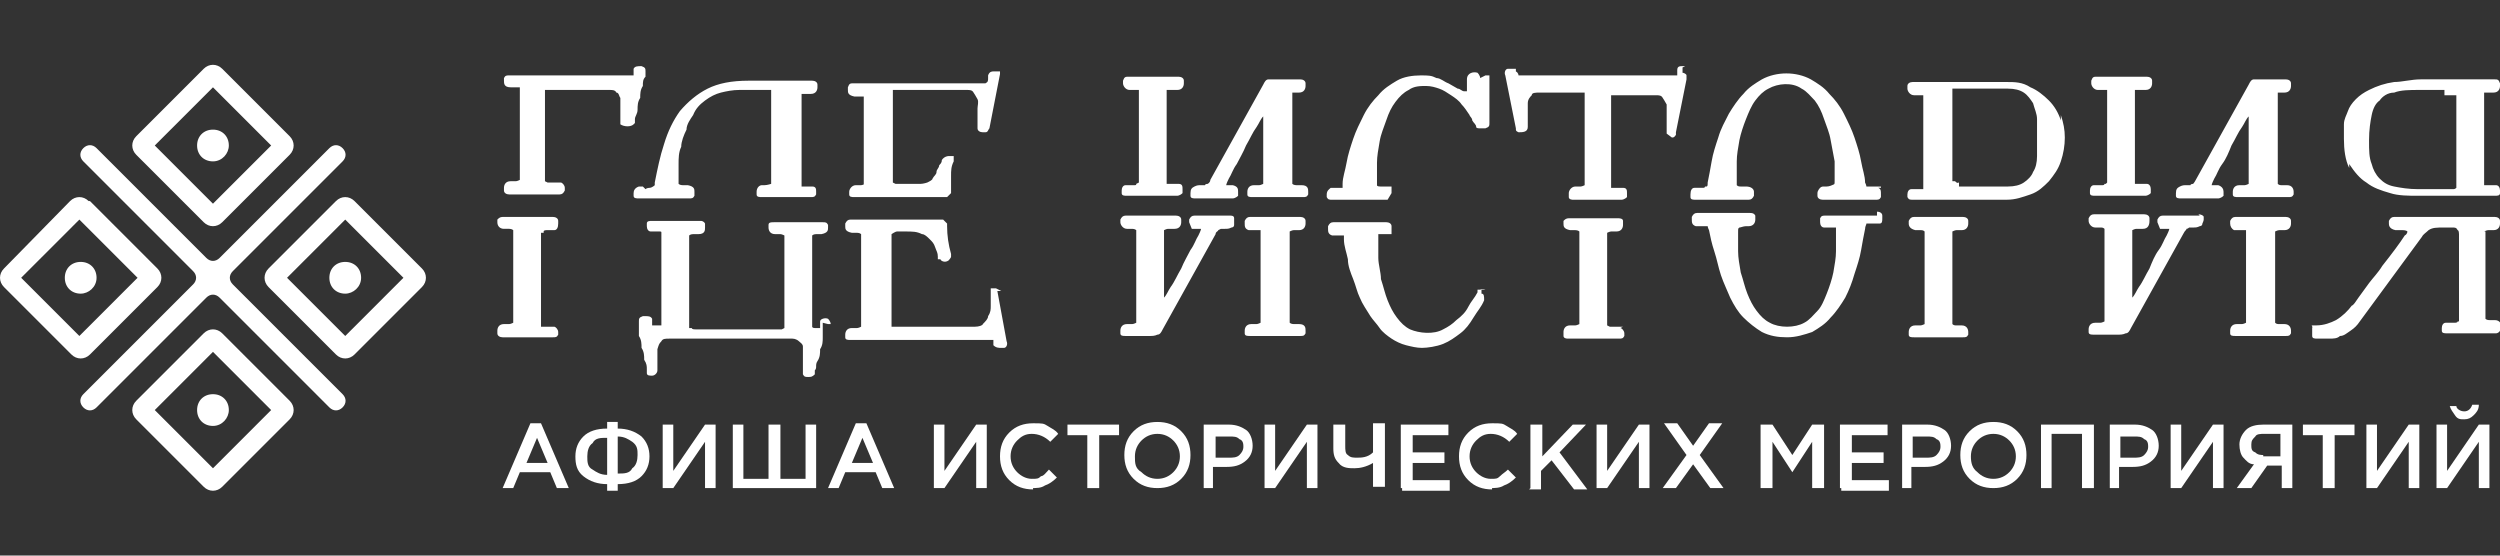 <?xml version="1.0" encoding="UTF-8"?>
<svg id="Layer_1" xmlns="http://www.w3.org/2000/svg" version="1.1" viewBox="0 0 189 42" width="189" height="42">
  <rect x="0" y="0" width="189" height="42" fill="#333333" stroke="none"/>
  <!-- Generator: Adobe Illustrator 29.3.0, SVG Export Plug-In . SVG Version: 2.1.0 Build 146)  -->
  <defs>
    <style>
      .st0 {
        fill-rule: evenodd;
      }

      .st0, .st1 {
        fill: #fff;
      }
    </style>
  </defs>
  <g id="Logo">
    <g id="Logo_History">
      <g id="Glyph">
        <path id="Union" class="st0" d="M16.1,15.4l4.4-4.4-4.4-4.4-4.4,4.4,4.4,4.4ZM10.3,10.3c-.4.4-.4,1,0,1.4l5.1,5.1c.4.4,1,.4,1.4,0l5.1-5.1c.4-.4.4-1,0-1.4l-5.1-5.1c-.4-.4-1-.4-1.4,0,0,0-5.1,5.1-5.1,5.1ZM16.1,35.4l4.4-4.4-4.4-4.4-4.4,4.4,4.4,4.4ZM10.3,30.3c-.4.4-.4,1,0,1.4l5.1,5.1c.4.4,1,.4,1.4,0l5.1-5.1c.4-.4.4-1,0-1.4l-5.1-5.1c-.4-.4-1-.4-1.4,0,0,0-5.1,5.1-5.1,5.1ZM26.1,25.4l-4.4-4.4,4.4-4.4,4.4,4.4-4.4,4.4ZM25.4,15.2c.4-.4,1-.4,1.4,0l5.1,5.1c.4.4.4,1,0,1.4l-5.1,5.1c-.4.4-1,.4-1.4,0l-5.1-5.1c-.4-.4-.4-1,0-1.4,0,0,5.1-5.1,5.1-5.1ZM1.6,21l4.4,4.4,4.4-4.4-4.4-4.4s-4.4,4.4-4.4,4.4ZM6.7,15.2c-.4-.4-1-.4-1.4,0L.3,20.3c-.4.4-.4,1,0,1.4l5.1,5.1c.4.4,1,.4,1.4,0l5.1-5.1c.4-.4.4-1,0-1.4l-5.1-5.1h0ZM15.6,19.5c.3.3.7.3,1,0l8.3-8.3c.3-.3.7-.3,1,0s.3.7,0,1l-8.3,8.3c-.3.3-.3.7,0,1l8.3,8.3c.3.3.3.7,0,1s-.7.3-1,0l-8.3-8.3c-.3-.3-.7-.3-1,0l-8.3,8.3c-.3.3-.7.3-1,0s-.3-.7,0-1l8.3-8.3c.3-.3.3-.7,0-1L6.3,12.2c-.3-.3-.3-.7,0-1s.7-.3,1,0l8.3,8.3ZM17.3,31c0,.6-.5,1.2-1.2,1.2s-1.2-.5-1.2-1.2.5-1.2,1.2-1.2,1.2.5,1.2,1.2ZM26.1,22.2c.6,0,1.2-.5,1.2-1.2s-.5-1.2-1.2-1.2-1.2.5-1.2,1.2.5,1.2,1.2,1.2ZM17.3,11c0,.6-.5,1.2-1.2,1.2s-1.2-.5-1.2-1.2.5-1.2,1.2-1.2,1.2.5,1.2,1.2ZM6.1,22.2c.6,0,1.2-.5,1.2-1.2s-.5-1.2-1.2-1.2-1.2.5-1.2,1.2.5,1.2,1.2,1.2Z"/>
      </g>
      <g>
        <path id="Vector_2" class="st1" d="M62.2,24.4v.4c0,.2,0,.4,0,.7,0,.3,0,.6-.2.9,0,.3,0,.6-.2.9s0,.5-.2.7v.3c-.2.2-.3.2-.5.2s-.3,0-.4-.2c0,0,0-.2,0-.4v-1c0-.2,0-.5,0-.7,0-.2-.2-.3-.3-.4s-.3-.2-.5-.2h-9.3c-.3,0-.5,0-.6.2-.2.2-.2.3-.3.6,0,.2,0,.5,0,.8v.8c0,.2-.2.4-.4.4s0,0,0,0c-.2,0-.4,0-.4-.2h0v-.3c0-.2,0-.4-.2-.7,0-.3,0-.6-.2-.9,0-.3,0-.6-.2-.9,0-.3,0-.5,0-.7v-.4c0-.2,0-.3.3-.4h.2c.2,0,.4,0,.5.2,0,0,0,.2,0,.3v.2h.7v-7h0c0-.1,0-.1-.2-.1h-.6c-.2,0-.3-.2-.3-.4v-.2c0-.2.2-.2.4-.2h3.7s.2,0,.3.2c0,0,0,.2,0,.3,0,.2,0,.5-.5.5h-.4c0,0-.2,0-.3.1v7h.2c0,.1.2.1.3.1h6.5s0,0,.2-.1v-7c0,0-.2-.1-.3-.1h-.4c-.4,0-.5-.3-.5-.5v-.2c0-.2.2-.2.4-.2h3.7c.2,0,.3,0,.4.2v.2c0,.2,0,.4-.5.5h-.4c0,0-.2,0-.3.1v6.9s0,.1.2.1h.4v-.2c0-.1,0-.2,0-.3,0-.2.4-.3.6-.2,0,0,.2.2.2.4h-.2ZM97.5,17.5s.2-.1.3-.1h.4c.4,0,.5-.3.5-.5v-.2c0-.2-.2-.3-.4-.3h-3.8c-.2,0-.3.1-.4.3v.2c0,.2,0,.4.3.5h.9v7s-.2.1-.3.1h-.4c-.4,0-.5.3-.5.5v.2c0,.2.2.2.4.2h3.8c.2,0,.3,0,.4-.2v-.2c0-.2,0-.5-.5-.5h-.4c0,0-.2,0-.3-.1v-7h0ZM48,9.3v-.3c0-.2.2-.4.2-.7s0-.6.2-.9c0-.3,0-.6.2-.9,0-.3,0-.5.2-.7v-.4c0-.2,0-.3-.3-.4-.3,0-.5,0-.6.2,0,0,0,.2,0,.3v.2h-9.4c-.2,0-.3,0-.4.2v.2c0,.2,0,.5.5.5h.4c0,0,.2,0,.3,0v7s-.2.1-.3.1h-.4c-.4,0-.5.3-.5.5v.2c0,.2.2.3.4.3h3.8c.2,0,.3-.1.4-.3v-.2c0-.2-.2-.4-.3-.4h-1s0,0-.2-.1v-6.9s0,0,.2,0h4.7c.2,0,.4,0,.5.2.2,0,.2.3.3.4,0,.2,0,.4,0,.7v1c0,.1,0,.2,0,.3.3.2.8.2,1,0ZM75.7,22l-.4-.2h-.4v.5h0v.8c0,.3,0,.5-.2.8,0,.2-.2.4-.4.6,0,.1-.3.2-.6.2h-6.3v-7c0,0,.3-.2.4-.2h.6c.6,0,.9,0,1.3.2.2,0,.4.2.6.4.2.2.3.3.4.6s.2.4.2.7h0v.2h.2c0,.1.3.3.6.1,0,0,.2-.2.2-.3h0v-.2c-.2-.7-.3-1.4-.3-2.1v-.2l-.3-.3h-7c-.2,0-.3.1-.4.3v.2c0,.2,0,.4.5.5h.4c0,0,.2,0,.3.1v7s-.2.1-.3.1h-.4c-.4,0-.5.3-.5.5v.2c0,.2.2.2.4.2h10.8v.4c.2.2.4.2.6.2h.2c.2,0,.3-.3.2-.5l-.7-3.8h.3ZM159.2,13.9h-.1c0,.1-.1.1-.2.1h-.6c-.2,0-.3.2-.3.4v.2c0,.2.2.2.4.2h3.8s.2,0,.4-.2v-.3c0-.2-.1-.4-.3-.4h-.9v-7.1s.2,0,.3,0h.5c.4,0,.5-.3.5-.5v-.2c0-.2-.2-.3-.4-.3h-3.8c-.2,0-.3,0-.4.3v.2c0,.2.2.5.5.5h.4c.1,0,.2,0,.3,0v7h0ZM97.5,7s.2,0,.3,0h.4c.4,0,.5-.3.5-.5v-.2c0-.2-.2-.3-.4-.3h-1.8c-.2,0-.4,0-.6,0s-.3.2-.4.4l-4,7.2c0,.2-.2.3-.2.3,0,0-.2,0-.2.1h-.3c-.2,0-.3,0-.5.1s-.3.2-.3.5,0,.2,0,.2c0,.2.2.2.4.2h2.8s.2,0,.4-.2v-.3c0-.2,0-.4-.4-.5h-.5s0-.1.2-.5c.2-.3.3-.7.6-1.1.2-.4.5-.9.7-1.4.3-.5.5-1,.8-1.4.2-.3.3-.6.5-.8v5.1s-.2.1-.3.1h-.4c-.4,0-.5.3-.5.5v.2c0,.2.2.2.4.2h3.8c.2,0,.3,0,.4-.2v-.2c0-.2,0-.5-.5-.5h-.4c0,0-.2,0-.3-.1v-7h-.2ZM85.9,13.9h0c0,.1,0,.1-.2.1h-.6c-.2,0-.3.2-.3.4v.2c0,.2.2.2.4.2h3.8s.2,0,.4-.2v-.3c0-.2,0-.4-.3-.4h-.9v-7.1s.2,0,.3,0h.5c.4,0,.5-.3.5-.5v-.2c0-.2-.2-.3-.4-.3h-3.8c-.2,0-.3,0-.4.3v.2c0,.2.2.5.5.5h.4c0,0,.2,0,.3,0v7h0ZM177.6,12.7c-.3-.6-.4-1.4-.4-2.2v-1.1c0-.4.2-.7.3-1s.3-.6.6-.9.6-.5,1-.7c.6-.3,1.2-.5,1.9-.6.6,0,1.3-.2,2-.2h5.6c.2,0,.3,0,.4.3v.2c0,.2-.1.5-.5.5h-.4c-.1,0-.2,0-.3,0v7h.9c.2,0,.3.2.3.4v.2c0,.2-.2.2-.4.2h-5.8c-.7,0-1.5,0-2.1-.2-.7-.2-1.3-.4-1.8-.8-.5-.3-.9-.8-1.3-1.4h0v.2ZM184.8,6.8h-1.9c-.7,0-1.4,0-1.9.2-.5,0-.9.3-1.1.6-.3.2-.5.6-.6,1.1s-.2,1.1-.2,1.9,0,1.3.2,1.8c.1.4.3.8.6,1.1s.6.5,1.1.6,1.1.2,1.8.2h2.7s.1,0,.2-.1v-7s0,0-.2,0h-.7v-.3ZM48.3,14.1c-.3.1-.4.3-.4.5v.2c0,.2.2.2.4.2h3.8c.2,0,.3,0,.4-.2v-.3c0-.2,0-.4-.5-.5h-.4c0,0-.2,0-.3-.1v-1.5c0-.4,0-.9.2-1.3,0-.4.2-.9.4-1.3,0-.4.3-.8.5-1.1.2-.5.5-.8.9-1.1.4-.3.8-.5,1.2-.6s.9-.2,1.4-.2h1.5c.5,0,.3,0,.4,0h.3s0,0,.2,0v6.7q0,.3,0,.4c0,0-.3.1-.5.1h-.2c-.2,0-.4.2-.4.5s0,.1,0,.2c0,.2.2.2.4.2h3.7c.2,0,.3,0,.4-.2v-.2c0-.2,0-.4-.3-.4h-.8c-.1,0,0,0,0,0v-7s.2,0,.3,0h.4c.4,0,.5-.3.5-.5v-.2c0-.2-.2-.3-.4-.3h-4.8c-1.3,0-2.3.2-3.1.6s-1.5,1-2.1,1.7c-.5.7-.9,1.5-1.2,2.5-.3.9-.5,1.9-.7,2.9,0,0,0,.2,0,.2s-.2.2-.4.2c0,0-.2,0-.3.1h0l-.2-.2ZM41.1,17.5h0c0-.1.2-.1.2-.1h.6c.2,0,.3-.2.3-.5s0-.2,0-.2c0-.2-.2-.3-.4-.3h-3.8c-.2,0-.3.1-.4.2v.2c0,.3.2.5.5.5h.4c0,0,.2,0,.3.1v7s-.2.1-.3.1h-.4c-.4,0-.5.3-.5.5v.2c0,.2.2.3.4.3h3.8c.2,0,.3,0,.4-.2v-.2c0-.2-.2-.4-.3-.4h-1s0,0,0-.1v-7h.2ZM65.4,13.9s-.2.1-.3.1h-.4c-.3,0-.5.3-.5.5v.2c0,.2.2.2.4.2h7l.3-.3v-1.3c0-.4,0-.7.2-1.1h0v-.4h-.4c0,0-.3,0-.5.3,0,.1,0,.2-.2.4,0,.2-.2.3-.2.5s-.2.3-.3.5c0,.1-.2.2-.4.3,0,0-.3.1-.5.1h-1.9s0,0-.2-.1v-7s0,0,.2,0h5.4c.2,0,.4,0,.5.2,0,0,.2.3.3.5s0,.5,0,.7v1.5c0,.2.2.3.4.3s0,0,.2,0c.2,0,.2-.2.3-.3l.8-4.1v-.2h-.2s-.2,0-.3,0-.3,0-.4.3v.2c0,.2,0,.3-.2.4h-10c-.2,0-.3,0-.4.3v.2c0,.2,0,.4.5.5h.4c0,0,.2,0,.3,0v6.9h0v-.2ZM93.1,16.3h-2.8c-.2,0-.3.1-.4.3v.2h0l.2.5h.7s0,.1-.2.5c-.2.3-.3.7-.6,1.1-.2.4-.5.9-.7,1.4-.3.5-.5,1-.8,1.4-.2.3-.3.6-.5.8v-5.1s.2-.1.3-.1h.5c.4,0,.5-.3.5-.5v-.2c0-.2-.2-.3-.4-.3h-3.8c-.2,0-.3.1-.4.3v.2c0,.2.2.5.5.5h.4c0,0,.2,0,.3.1v7s-.2.1-.3.1h-.4c-.4,0-.5.3-.5.5v.2c0,.2.2.2.4.2h1.8c.2,0,.4,0,.6-.1.2,0,.3-.2.4-.4l4-7.2c0-.2.2-.2.2-.3,0,0,0,0,.2-.1h.3c.2,0,.3,0,.5-.1,0,0,.2,0,.2-.2,0,0,0-.2,0-.3v-.2c0-.2-.2-.2-.3-.2h0ZM172,17.5s.2-.1.3-.1h.4c.4,0,.5-.3.5-.5v-.2c0-.2-.2-.3-.4-.3h-3.8c-.2,0-.3.1-.4.3v.2c0,.2.1.4.3.5h.9v7s-.2.1-.3.1h-.4c-.4,0-.5.3-.5.5v.2c0,.2.2.2.4.2h3.8c.2,0,.3,0,.4-.2v-.2c0-.2-.1-.5-.5-.5h-.4c-.1,0-.2,0-.3-.1v-7h0ZM166.3,16.3h-2.8c-.2,0-.3.1-.4.3v.2h0l.2.5h.7s0,.1-.2.5c-.2.3-.3.7-.6,1.1s-.5.9-.7,1.4c-.3.5-.5,1-.8,1.4-.2.3-.3.6-.5.8v-5.1s.2-.1.3-.1h.5c.4,0,.5-.3.5-.6s0-.2,0-.2c0-.2-.2-.3-.4-.3h-3.8c-.2,0-.3.1-.4.3v.2c0,.2.2.5.5.5h.4c.1,0,.2,0,.3.1v7s-.2.1-.3.1h-.4c-.4,0-.5.3-.5.5v.2c0,.2.2.2.4.2h1.8c.2,0,.4,0,.6-.1.2,0,.3-.2.4-.4l4-7.2c.1-.2.2-.2.2-.3,0,0,.1,0,.2-.1h.3c.2,0,.3,0,.5-.1,0,0,.2,0,.2-.2,0,0,.1-.2.1-.3v-.2c0-.1-.2-.2-.4-.2h0ZM155.8,8.7c.2.6.3,1.1.3,1.7s-.1,1.2-.3,1.8-.5,1-.9,1.5c-.4.4-.8.8-1.4,1s-1.1.4-1.8.4h-7.1c-.2,0-.3,0-.4-.2v-.2c0-.2.1-.4.3-.4h.9v-7.1c-.1,0-.2,0-.3,0h-.4c-.3,0-.5-.3-.5-.5v-.2c0-.2.2-.3.4-.3h7.1c.6,0,1.2,0,1.8.4.5.2,1,.6,1.4,1s.7.9.9,1.5h0v-.3ZM148.1,14.1h3.7c.5,0,.9-.1,1.2-.3s.6-.5.7-.8c.2-.3.3-.7.3-1.2v-2.8c0-.4-.2-.8-.3-1.2-.2-.3-.4-.6-.7-.8-.3-.2-.7-.3-1.2-.3h-4q-.1,0-.2,0v7h.2c.2.2.2.1.3.1h0v.2ZM187.8,17.5s.2-.1.3-.1h.4c.4,0,.5-.3.5-.5v-.2c0-.2-.2-.3-.4-.3h-7.6c-.2,0-.3.1-.4.3v.2c0,.1,0,.4.5.5h.5c.1,0,.3,0,.4.1,0,0,0,.2-.2.3-.2.3-.4.6-.7,1s-.6.8-1,1.3c-.3.5-.7.9-1,1.3l-.8,1.1c-.2.3-.4.6-.5.6-.3.4-.7.8-1.2,1.1-.4.2-.9.4-1.5.4s-.2,0-.3.2v.6c0,.2.2.2.4.2h.9c.3,0,.6,0,.8-.2.3,0,.5-.2.8-.4s.5-.4.7-.7l4.7-6.4c.1-.2.3-.3.5-.5.3-.2.6-.2,1.2-.2h.6c.2,0,.3,0,.4.2,0,0,.1,0,.1.3v6.6h-.1c0,.1-.2.1-.2.1h-.7c-.2,0-.3.2-.3.4v.2c0,.2.2.2.4.2h3.7s.2,0,.3-.2c0,0,.1-.2.1-.3,0-.2-.1-.5-.5-.5h-.4q-.2,0-.3-.1v-6.9h0v.3ZM147.6,17.5s.2-.1.3-.1h.4c.4,0,.5-.3.5-.5v-.2c0-.2-.2-.3-.4-.3h-3.7c-.2,0-.3.1-.4.3v.2c0,.2.1.4.5.5h.4c.1,0,.2,0,.3.1v7s-.2.1-.3.1h-.4c-.4,0-.5.3-.5.5v.2c0,.2.2.2.4.2h3.7c.2,0,.3,0,.4-.2v-.2c0-.2-.1-.5-.5-.5h-.4c-.1,0-.2,0-.3-.1v-7h0ZM172,7s.2,0,.3,0h.4c.4,0,.5-.3.5-.5v-.2c0-.2-.2-.3-.4-.3h-1.8c-.2,0-.4,0-.6,0s-.3.2-.4.4l-4,7.2c-.1.2-.2.3-.2.3,0,0-.2,0-.2.1h-.3c-.2,0-.3,0-.5.1s-.3.2-.3.5,0,.1,0,.2c0,.2.2.2.4.2h2.8s.2,0,.4-.2v-.3c0-.2-.1-.4-.4-.5h-.5s0-.1.2-.5c.2-.3.3-.7.6-1.1s.5-.9.7-1.4c.3-.5.5-1,.8-1.4.2-.3.3-.6.5-.8v5.1s-.2.1-.3.1h-.4c-.4,0-.5.3-.5.5v.2c0,.2.2.2.4.2h3.8c.2,0,.3,0,.4-.2v-.2c0-.2-.1-.5-.5-.5h-.4c-.1,0-.2,0-.3-.1v-7h-.2ZM127.4,5h-.2c-.2,0-.4,0-.4.3v.2s0,0,0,.2h-12s0-.2-.2-.3v-.2h-.4c0,0,0,0,0,0h-.2c-.2,0-.3.3-.2.5l.8,4c0,.2,0,.2.2.3h0c.3,0,.7,0,.7-.4v-1.8c0-.3.2-.5.3-.6,0-.2.3-.2.6-.2h3.2s0,0,.2,0v7s-.2.1-.3.1h-.4c-.3,0-.5.3-.5.5s0,.2,0,.3c0,.2.3.2.3.2h3.7s.2,0,.4-.2v-.3c0-.2,0-.4-.3-.4h-.9v-7s0,0,.2,0h3.2c.2,0,.4,0,.5.2,0,0,.2.3.3.5,0,.2,0,.5,0,.7v1.2h0v.3l.4.3h0c.2,0,.2-.1.3-.2,0,0,0-.2,0-.2l.8-4v-.3c0-.1-.2-.2-.3-.2h0v-.4ZM122.7,24.7h-.8q-.2,0-.2,0s0,0-.2-.1v-7c0,0,.2-.1.3-.1h.4c.4,0,.5-.3.5-.5v-.3c0-.2-.3-.2-.4-.2h-3.7c-.2,0-.3.1-.4.2v.2c0,.2,0,.4.5.5h.4c0,0,.2,0,.3.1v7s-.2.1-.3.1h-.4c-.4,0-.5.3-.5.5s0,.2,0,.3c0,.2.3.2.3.2h3.9c.2,0,.3,0,.4-.2v-.2c0-.2-.2-.4-.3-.4h0ZM142.2,14.1h-1.1s0-.1-.1-.3c0-.5-.2-1-.3-1.6s-.3-1.2-.5-1.8-.5-1.2-.8-1.8c-.3-.6-.7-1.1-1.1-1.5-.4-.5-.9-.8-1.4-1.1-1.1-.6-2.6-.6-3.7,0-.5.3-1,.6-1.4,1.1-.4.4-.8,1-1.1,1.5-.3.6-.6,1.1-.8,1.8-.2.6-.4,1.2-.5,1.8s-.2,1.1-.3,1.6c0,.2,0,.3-.1.3h-.1c0,.1-.1.1-.2.1h-.6c-.2,0-.3.2-.3.5s0,.2,0,.2c0,.2.2.2.4.2h4c.2,0,.3-.1.4-.3h0v-.3c0-.2-.2-.4-.6-.4s-.3,0-.4,0-.2,0-.3-.1v-1.8c0-.5.1-1,.2-1.6.1-.5.3-1.1.5-1.6s.4-1,.7-1.4.6-.7,1-.9c.7-.4,1.8-.5,2.5,0,.4.2.7.6,1,.9.3.4.5.8.7,1.4s.4,1,.5,1.6c.1.5.2,1.1.3,1.6v1.4c0,.4,0,.3-.2.4,0,0-.2.1-.4.1h-.2c-.1,0-.2,0-.3.1,0,0-.2.2-.2.4v.2h0c0,.2.2.3.4.3h4c.2,0,.3,0,.4-.2v-.2c0-.3,0-.4-.2-.5h.2ZM112.6,5.7v3.6c0,.2,0,.3-.3.4h-.5c0,0-.2,0-.2-.1,0-.2-.2-.3-.3-.5,0-.2-.2-.3-.2-.4-.2-.3-.4-.6-.6-.8-.2-.3-.5-.5-.8-.7s-.6-.4-.9-.5-.6-.2-1-.2-.9,0-1.3.3c-.4.2-.7.5-1,.9s-.5.8-.7,1.4-.4,1-.5,1.6-.2,1.1-.2,1.6v1.4c0,.4,0,.3,0,.3h0c0,.1.2.1.3.1h.8v.5l-.3.5h-4.2c-.2,0-.3,0-.4-.2v-.2c0-.3.2-.4.3-.5h.9s0-.1,0-.3c0-.5.2-1,.3-1.6s.3-1.2.5-1.8.5-1.2.8-1.8.7-1.1,1.1-1.5c.4-.5.9-.8,1.4-1.1.5-.3,1.2-.4,1.8-.4s.8,0,1.2.2c.3,0,.6.3.9.4l.7.4c.2,0,.3.2.5.2h.2c0,0,0-.2,0-.4v-.5c0-.5.5-.6.8-.5,0,0,.2.2.2.4h0l.4-.2ZM142,16.3h-4c-.2,0-.3,0-.4.2v.3c0,.2.1.4.3.4h.9v1.8c0,.5-.1,1-.2,1.6-.1.5-.3,1.1-.5,1.6s-.4,1-.7,1.3-.6.7-1,.9c-.7.4-1.9.4-2.6,0-.4-.2-.7-.5-1-.9s-.5-.8-.7-1.3-.3-1-.5-1.6c-.1-.6-.2-1.1-.2-1.6v-1.4c0-.4,0-.3.1-.4.1,0,.3-.1.5-.1h.2c.3,0,.5-.2.5-.5v-.3c-.1-.2-.3-.2-.4-.2h-4c-.2,0-.3.1-.4.3v.2c0,.2,0,.4.3.5h.9s0,.1.1.3c.1.5.2,1,.4,1.6s.3,1.2.5,1.8.5,1.2.7,1.7c.3.6.6,1.1,1,1.5s.9.8,1.4,1.1c.6.3,1.2.4,1.9.4s1.3-.2,1.9-.4c.5-.3,1-.6,1.4-1.1.4-.4.8-1,1.1-1.5.3-.6.5-1.1.7-1.8.2-.6.4-1.2.5-1.8.1-.6.2-1.1.3-1.6,0-.2.1-.3.1-.4h.3c.3,0,0,0,.1,0h.6c.2,0,.2-.2.2-.4v-.2c0-.2-.2-.3-.4-.3h0v.3ZM112.3,21.9c0,0-.2-.1-.4,0h-.2v.2c-.2.4-.5.7-.7,1.1s-.5.7-.9,1c-.3.3-.6.5-1,.7-.7.4-1.8.3-2.5,0-.4-.2-.7-.5-1-.9s-.5-.8-.7-1.3-.3-1-.5-1.6c0-.5-.2-1.1-.2-1.6v-1.4c0-.4,0-.2,0-.3,0,0,0-.1,0-.1h1v-.6c0-.2-.2-.3-.4-.3h-4c-.2,0-.3.1-.4.3v.2c0,.2,0,.4.3.5h.9s0,.1,0,.3c0,.5.2,1,.3,1.5,0,.5.2,1,.4,1.5.2.5.3,1,.5,1.4.2.5.5.9.8,1.4.2.3.5.6.7.9s.6.6.9.8c.3.2.7.4,1.1.5s.8.2,1.2.2,1.1-.1,1.6-.3c.5-.2.9-.5,1.3-.8s.7-.7,1-1.2.6-.8.8-1.3h0c0-.3,0-.5-.2-.5h0v-.3Z"/>
        <g>
          <path class="st1" d="M38,36.9l2.1-4.9h.8l2.1,4.9h-.9l-.5-1.2h-2.3l-.5,1.2h-.9.1ZM39.7,35h1.7l-.8-1.9-.8,1.9h-.1Z"/>
          <path class="st1" d="M45.9,37.1v-.5c-.7,0-1.3-.2-1.8-.6s-.6-.9-.6-1.5.2-1.1.6-1.5c.4-.4,1-.6,1.8-.6v-.5h.8v.5c.7,0,1.3.2,1.8.6.4.4.6.9.6,1.5s-.2,1.1-.6,1.5c-.4.4-1,.6-1.8.6v.5h-.8ZM45.9,35.8v-2.7c-.5,0-.9,0-1.1.4-.3.2-.4.6-.4,1s0,.8.4,1c.3.2.6.4,1.1.4h0ZM46.7,35.8c.5,0,.9,0,1.1-.4.3-.2.4-.6.4-1s0-.7-.4-1c-.3-.2-.6-.4-1.1-.4v2.7h0Z"/>
          <path class="st1" d="M50.1,36.9v-4.8h.8v3.5l2.4-3.5h.8v4.8h-.8v-3.5l-2.4,3.5h-.8Z"/>
          <path class="st1" d="M55.4,36.9v-4.8h.8v4.1h1.9v-4.1h.9v4.1h1.9v-4.1h.8v4.8h-6.4,0Z"/>
          <path class="st1" d="M62.6,36.9l2.1-4.9h.8l2.1,4.9h-.9l-.5-1.2h-2.3l-.5,1.2h-.9.1ZM64.3,35h1.7l-.8-1.9-.8,1.9h0Z"/>
          <path class="st1" d="M70.6,36.9v-4.8h.8v3.5l2.4-3.5h.8v4.8h-.8v-3.5l-2.4,3.5h-.8Z"/>
          <path class="st1" d="M78.1,37c-.7,0-1.3-.2-1.8-.7s-.7-1.1-.7-1.8.2-1.3.7-1.8,1.1-.7,1.8-.7.8,0,1.1.2.6.3.8.6l-.6.6c-.4-.4-.9-.6-1.4-.6s-.8.2-1.1.5c-.3.3-.5.7-.5,1.2s.2.9.5,1.2.7.5,1.1.5.5,0,.7-.2c.2,0,.4-.3.6-.5l.6.6c-.3.3-.6.5-.9.6-.3.2-.6.2-1.1.2h.2Z"/>
          <path class="st1" d="M82.2,36.9v-4h-1.5v-.8h3.9v.8h-1.5v4h-.9Z"/>
          <path class="st1" d="M89.3,36.2c-.5.5-1.1.7-1.8.7s-1.3-.2-1.8-.7-.7-1.1-.7-1.8.2-1.3.7-1.8,1.1-.7,1.8-.7,1.3.2,1.8.7.7,1.1.7,1.8-.2,1.3-.7,1.8ZM86.3,35.7c.3.3.7.5,1.2.5s.9-.2,1.2-.5c.3-.3.5-.7.5-1.2s-.2-.9-.5-1.2-.7-.5-1.2-.5-.9.2-1.2.5c-.3.3-.5.7-.5,1.2s0,.9.5,1.2Z"/>
          <path class="st1" d="M91,36.9v-4.8h1.9c.6,0,1,.2,1.3.4s.5.7.5,1.2-.2.9-.6,1.2-.8.4-1.4.4h-1v1.6h-.8,0ZM91.9,34.6h1c.3,0,.6,0,.8-.2.2-.2.3-.4.3-.6s0-.5-.3-.6c-.2-.2-.4-.2-.8-.2h-1v1.8-.2Z"/>
          <path class="st1" d="M95.6,36.9v-4.8h.8v3.5l2.4-3.5h.8v4.8h-.8v-3.5l-2.4,3.5h-.8Z"/>
          <path class="st1" d="M103.8,36.9v-1.9c-.5.3-1,.4-1.4.4s-.9,0-1.2-.4c-.3-.3-.4-.6-.4-1.1v-1.8h.9v1.6c0,.3,0,.6.2.7.2.2.4.2.7.2s.8,0,1.2-.4v-2.2h.9v4.8h-.9,0Z"/>
          <path class="st1" d="M105.9,36.9v-4.8h3.6v.8h-2.7v1.3h2.4v.8h-2.4v1.3h2.8v.8h-3.6v-.2Z"/>
          <path class="st1" d="M112.8,37c-.7,0-1.3-.2-1.8-.7s-.7-1.1-.7-1.8.2-1.3.7-1.8,1.1-.7,1.8-.7.8,0,1.1.2.6.3.8.6l-.6.6c-.4-.4-.9-.6-1.4-.6s-.8.2-1.1.5c-.3.3-.5.7-.5,1.2s.2.9.5,1.2.7.5,1.1.5.5,0,.7-.2.4-.3.6-.5l.6.6c-.3.3-.6.5-.9.6-.3.2-.7.2-1.1.2h.2Z"/>
          <path class="st1" d="M115.7,36.9v-4.8h.9v2.4l2.3-2.4h1l-2,2.1,2.1,2.8h-1l-1.7-2.2-.8.8v1.4h-.9,0Z"/>
          <path class="st1" d="M120.7,36.9v-4.8h.8v3.5l2.4-3.5h.8v4.8h-.8v-3.5l-2.4,3.5h-.8Z"/>
          <path class="st1" d="M125.7,36.9l1.8-2.5-1.7-2.4h1l1.2,1.7,1.2-1.7h1l-1.7,2.4,1.8,2.5h-1l-1.3-1.8-1.3,1.8h-1Z"/>
          <path class="st1" d="M133.1,36.9v-4.8h.9l1.5,2.3,1.5-2.3h.9v4.8h-.9v-3.5l-1.5,2.3h0l-1.5-2.3v3.5h-.9Z"/>
          <path class="st1" d="M139.1,36.9v-4.8h3.6v.8h-2.7v1.3h2.4v.8h-2.4v1.3h2.8v.8h-3.6v-.2Z"/>
          <path class="st1" d="M143.8,36.9v-4.8h1.9c.6,0,1,.2,1.3.4s.5.7.5,1.2-.2.9-.6,1.2-.8.4-1.4.4h-1v1.6h-.8.1ZM144.6,34.6h1c.3,0,.6,0,.8-.2s.3-.4.3-.6,0-.5-.3-.6c-.2-.2-.4-.2-.8-.2h-1v1.8-.2Z"/>
          <path class="st1" d="M152.5,36.2c-.5.5-1.1.7-1.8.7s-1.3-.2-1.8-.7-.7-1.1-.7-1.8.2-1.3.7-1.8,1.1-.7,1.8-.7,1.3.2,1.8.7.7,1.1.7,1.8-.2,1.3-.7,1.8ZM149.5,35.7c.3.3.7.5,1.2.5s.9-.2,1.2-.5.5-.7.5-1.2-.2-.9-.5-1.2-.7-.5-1.2-.5-.9.2-1.2.5-.5.7-.5,1.2.1.9.5,1.2Z"/>
          <path class="st1" d="M154.3,36.9v-4.8h4v4.8h-.9v-4.1h-2.3v4.1h-.8Z"/>
          <path class="st1" d="M159.5,36.9v-4.8h1.9c.6,0,1,.2,1.3.4s.5.7.5,1.2-.2.9-.6,1.2-.8.4-1.4.4h-1v1.6h-.8.1ZM160.3,34.6h1c.3,0,.6,0,.8-.2s.3-.4.3-.6,0-.5-.3-.6c-.2-.2-.4-.2-.8-.2h-1v1.8-.2Z"/>
          <path class="st1" d="M164.1,36.9v-4.8h.8v3.5l2.4-3.5h.8v4.8h-.8v-3.5l-2.4,3.5h-.8Z"/>
          <path class="st1" d="M169.1,36.9l1.3-1.8c-.4,0-.6-.3-.8-.5s-.3-.6-.3-1,.2-.8.5-1.1.8-.4,1.3-.4h2.2v4.8h-.8v-1.7h-1.1l-1.2,1.7h-1.1ZM171.1,34.5h1.3v-1.7h-1.2c-.3,0-.6,0-.7.2-.2.2-.3.3-.3.6s0,.5.3.6c.2.2.4.2.7.2h-.1Z"/>
          <path class="st1" d="M175.6,36.9v-4h-1.5v-.8h3.9v.8h-1.5v4h-.9Z"/>
          <path class="st1" d="M178.9,36.9v-4.8h.8v3.5l2.4-3.5h.8v4.8h-.8v-3.5l-2.4,3.5h-.8Z"/>
          <path class="st1" d="M184.2,36.9v-4.8h.8v3.5l2.4-3.5h.8v4.8h-.8v-3.5l-2.4,3.5h-.8ZM187,31.4c-.2.2-.4.3-.7.3s-.5,0-.7-.3-.3-.4-.4-.7h.5c0,.2.3.4.6.4s.5-.2.6-.5h.5c0,.4-.2.6-.4.8h0Z"/>
        </g>
      </g>
    </g>
  </g>
</svg>